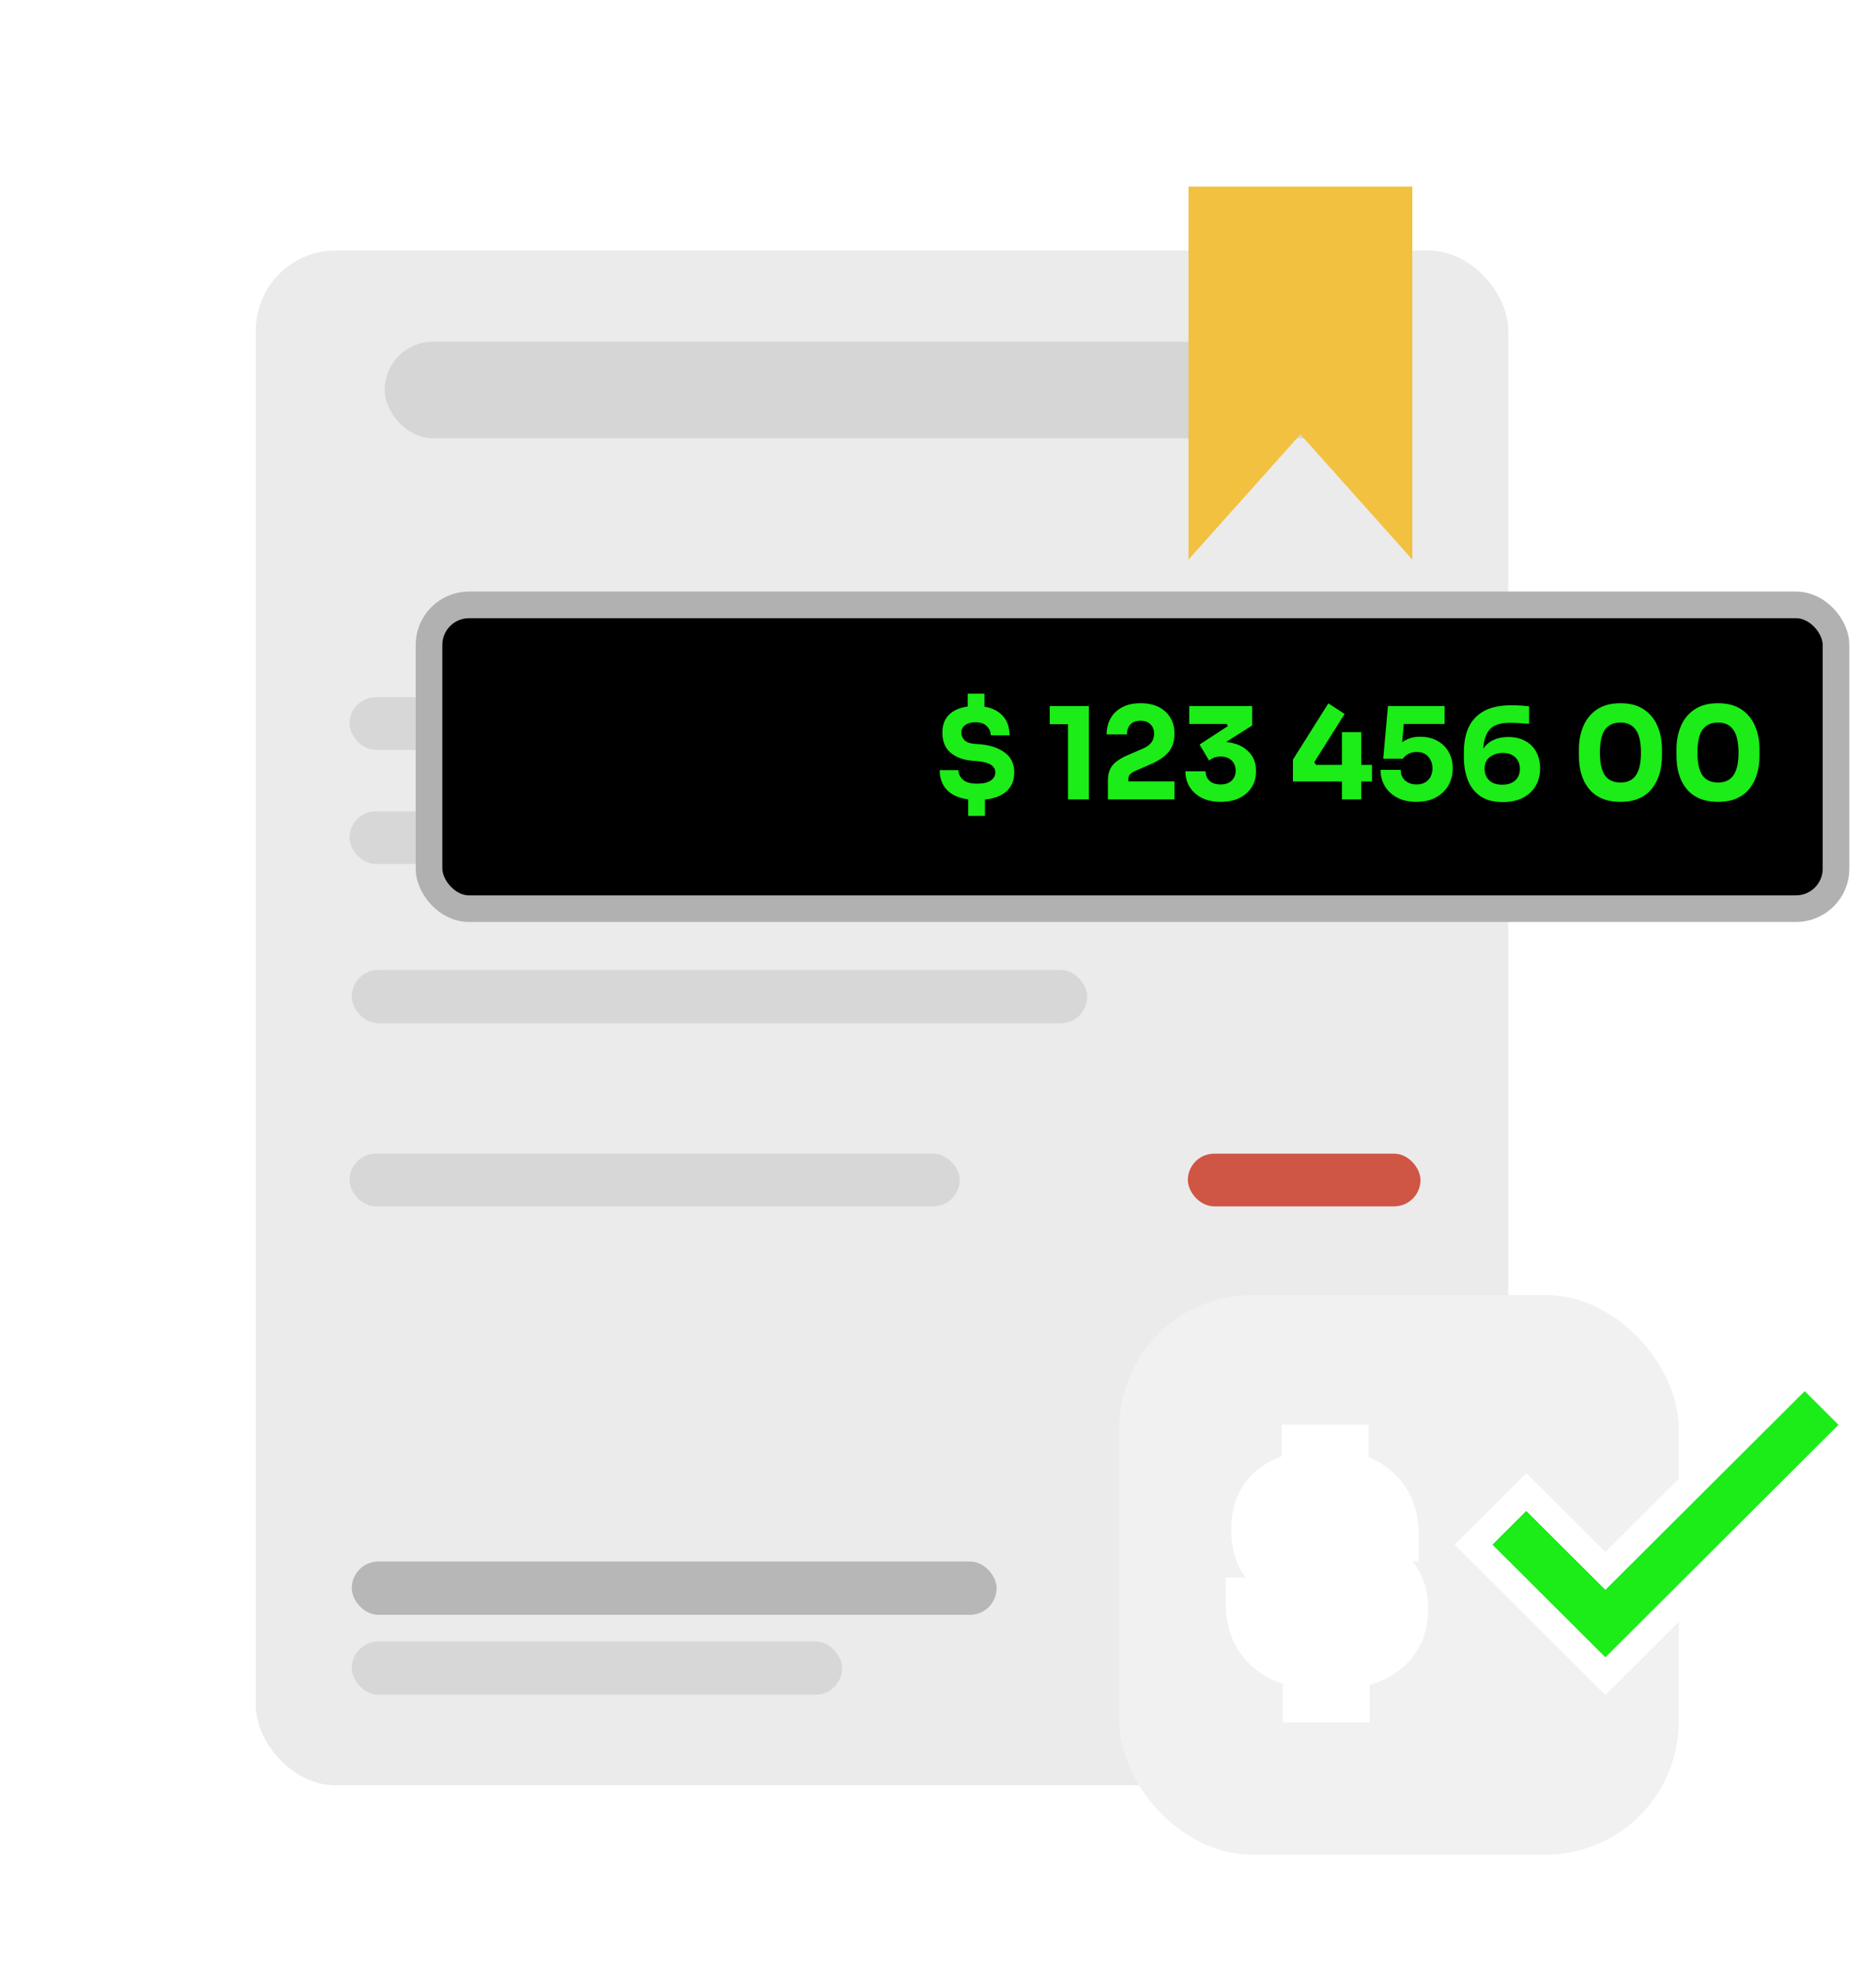 <svg width="352" height="370" viewBox="0 0 352 370" fill="none" xmlns="http://www.w3.org/2000/svg">
<mask id="mask0_2_1118" style="mask-type:alpha" maskUnits="userSpaceOnUse" x="0" y="0" width="352" height="370">
<rect width="352" height="370" fill="white"/>
</mask>
<g mask="url(#mask0_2_1118)">
<rect width="352" height="370" fill="white"/>
<g filter="url(#filter0_d_2_1118)">
<rect x="48" y="46" width="235" height="288" rx="15" fill="#EBEBEB"/>
</g>
<rect x="72.172" y="64.118" width="184.475" height="18.118" rx="9.059" fill="#D7D6D6"/>
<rect x="65.584" y="130.825" width="200.945" height="9.883" rx="4.941" fill="#D7D7D7"/>
<rect x="65.584" y="152.238" width="200.945" height="9.883" rx="4.941" fill="#D7D7D7"/>
<rect x="66" y="182" width="138" height="10" rx="5" fill="#D7D7D7"/>
<rect x="65.584" y="216.474" width="114.473" height="9.883" rx="4.941" fill="#D7D7D7"/>
<rect x="222.881" y="216.474" width="43.648" height="9.883" rx="4.941" fill="#CF5544"/>
<rect x="66" y="308" width="92" height="10" rx="5" fill="#D7D7D7"/>
<rect x="66" y="293" width="121" height="10" rx="5" fill="#B7B7B7"/>
<path d="M223 35H265V105L244 81.5L223 105V35Z" fill="#F3C140"/>
<rect x="80.5" y="113.5" width="264" height="57" rx="7.5" fill="black" stroke="#B1B1B1" stroke-width="5"/>
<path d="M181.668 153.096V150C179.892 149.76 178.556 149.16 177.66 148.2C176.764 147.24 176.316 146.008 176.316 144.504H179.844C179.844 145.192 180.124 145.792 180.684 146.304C181.244 146.8 182.14 147.048 183.372 147.048C184.46 147.048 185.292 146.856 185.868 146.472C186.46 146.088 186.756 145.576 186.756 144.936C186.756 144.376 186.508 143.92 186.012 143.568C185.516 143.2 184.724 142.96 183.636 142.848L182.412 142.752C180.7 142.592 179.34 142.08 178.332 141.216C177.324 140.336 176.82 139.096 176.82 137.496C176.82 136.056 177.236 134.928 178.068 134.112C178.916 133.28 180.084 132.768 181.572 132.576V130.152H184.716V132.6C186.236 132.856 187.396 133.448 188.196 134.376C189.012 135.288 189.42 136.488 189.42 137.976H185.892C185.892 137.304 185.644 136.728 185.148 136.248C184.668 135.768 183.964 135.528 183.036 135.528C182.188 135.528 181.532 135.712 181.068 136.08C180.604 136.432 180.372 136.904 180.372 137.496C180.372 137.992 180.556 138.44 180.924 138.84C181.292 139.24 181.9 139.48 182.748 139.56L183.972 139.656C185.876 139.832 187.404 140.36 188.556 141.24C189.724 142.104 190.308 143.336 190.308 144.936C190.308 146.408 189.828 147.584 188.868 148.464C187.924 149.328 186.572 149.848 184.812 150.024V153.096H181.668ZM200.396 150V135.888H196.964V132.48H204.308V150H200.396ZM207.878 150V146.4C207.878 145.28 208.158 144.36 208.718 143.64C209.294 142.92 210.254 142.272 211.598 141.696L214.43 140.472C215.134 140.168 215.662 139.792 216.014 139.344C216.366 138.896 216.542 138.328 216.542 137.64C216.542 136.936 216.318 136.36 215.87 135.912C215.438 135.464 214.814 135.24 213.998 135.24C213.166 135.24 212.534 135.472 212.102 135.936C211.67 136.4 211.454 137.024 211.454 137.808H207.638C207.638 136.704 207.878 135.712 208.358 134.832C208.838 133.952 209.55 133.256 210.494 132.744C211.438 132.216 212.606 131.952 213.998 131.952C215.374 131.952 216.534 132.2 217.478 132.696C218.422 133.192 219.134 133.864 219.614 134.712C220.11 135.544 220.358 136.472 220.358 137.496V137.784C220.358 139.128 219.99 140.24 219.254 141.12C218.518 142 217.382 142.768 215.846 143.424L213.038 144.648C212.558 144.856 212.214 145.08 212.006 145.32C211.814 145.544 211.718 145.84 211.718 146.208V146.616H220.382V150H207.878ZM229.042 150.456C227.666 150.456 226.482 150.208 225.49 149.712C224.498 149.2 223.738 148.512 223.21 147.648C222.682 146.784 222.418 145.808 222.418 144.72H226.21C226.21 145.456 226.458 146.056 226.954 146.52C227.45 146.968 228.146 147.192 229.042 147.192C229.922 147.192 230.61 146.952 231.106 146.472C231.602 145.992 231.85 145.368 231.85 144.6C231.85 143.832 231.602 143.2 231.106 142.704C230.61 142.208 229.922 141.96 229.042 141.96C228.562 141.96 228.138 142.032 227.77 142.176C227.418 142.32 227.114 142.496 226.858 142.704L225.082 139.704L230.386 136.248L230.17 135.84H223.138V132.48H234.946V136.128L230.074 139.224C231.802 139.4 233.162 139.968 234.154 140.928C235.162 141.872 235.666 143.08 235.666 144.552V144.84C235.666 145.912 235.394 146.872 234.85 147.72C234.322 148.568 233.562 149.24 232.57 149.736C231.578 150.216 230.402 150.456 229.042 150.456ZM242.597 146.64V142.536L249.245 131.976L252.293 133.968L246.605 143.016L246.941 143.52H251.789V137.376H255.413V143.52H257.429V146.64H255.413V150H251.789V146.64H242.597ZM265.754 150.456C264.362 150.456 263.162 150.192 262.154 149.664C261.146 149.12 260.37 148.392 259.826 147.48C259.298 146.568 259.034 145.56 259.034 144.456H262.826C262.826 145.288 263.098 145.952 263.642 146.448C264.202 146.944 264.914 147.192 265.778 147.192C266.722 147.192 267.458 146.912 267.986 146.352C268.514 145.776 268.778 145.048 268.778 144.168C268.778 143.304 268.514 142.576 267.986 141.984C267.474 141.392 266.754 141.096 265.826 141.096C265.25 141.096 264.73 141.216 264.266 141.456C263.802 141.696 263.458 142 263.234 142.368H259.538L260.426 132.48H271.058V135.84H263.402L263.09 139.272C263.506 138.968 263.986 138.72 264.53 138.528C265.074 138.336 265.722 138.24 266.474 138.24C267.738 138.24 268.826 138.504 269.738 139.032C270.65 139.544 271.346 140.24 271.826 141.12C272.322 141.984 272.57 142.952 272.57 144.024V144.336C272.57 145.408 272.306 146.416 271.778 147.36C271.25 148.288 270.474 149.04 269.45 149.616C268.442 150.176 267.21 150.456 265.754 150.456ZM281.991 150.504C280.263 150.504 278.855 150.136 277.767 149.4C276.695 148.648 275.911 147.64 275.415 146.376C274.919 145.096 274.671 143.688 274.671 142.152V141.144C274.671 138.232 275.415 136.04 276.903 134.568C278.391 133.08 280.583 132.336 283.479 132.336C284.071 132.336 284.655 132.352 285.231 132.384C285.807 132.416 286.367 132.464 286.911 132.528V135.816C286.383 135.768 285.815 135.728 285.207 135.696C284.599 135.648 283.975 135.624 283.335 135.624C281.543 135.624 280.279 136.032 279.543 136.848C278.807 137.664 278.399 138.872 278.319 140.472C278.799 139.752 279.439 139.208 280.239 138.84C281.039 138.472 281.959 138.288 282.999 138.288C284.231 138.288 285.295 138.536 286.191 139.032C287.087 139.512 287.775 140.2 288.255 141.096C288.735 141.976 288.975 143.008 288.975 144.192C288.975 145.456 288.687 146.568 288.111 147.528C287.535 148.472 286.719 149.208 285.663 149.736C284.623 150.248 283.399 150.504 281.991 150.504ZM281.871 147.24C282.927 147.24 283.743 146.968 284.319 146.424C284.895 145.88 285.183 145.16 285.183 144.264C285.183 143.368 284.895 142.648 284.319 142.104C283.759 141.56 282.975 141.288 281.967 141.288C281.039 141.288 280.239 141.536 279.567 142.032C278.895 142.528 278.559 143.272 278.559 144.264C278.559 145.128 278.839 145.84 279.399 146.4C279.959 146.96 280.783 147.24 281.871 147.24ZM304.059 150.456C302.667 150.456 301.475 150.232 300.483 149.784C299.491 149.336 298.683 148.712 298.059 147.912C297.435 147.112 296.979 146.2 296.691 145.176C296.403 144.152 296.259 143.064 296.259 141.912V140.544C296.259 138.96 296.539 137.52 297.099 136.224C297.659 134.912 298.515 133.872 299.667 133.104C300.819 132.336 302.283 131.952 304.059 131.952C305.835 131.952 307.291 132.336 308.427 133.104C309.579 133.872 310.435 134.912 310.995 136.224C311.555 137.52 311.835 138.96 311.835 140.544V141.912C311.835 143.064 311.683 144.152 311.379 145.176C311.091 146.2 310.635 147.112 310.011 147.912C309.403 148.712 308.603 149.336 307.611 149.784C306.635 150.232 305.451 150.456 304.059 150.456ZM304.059 146.832C305.355 146.832 306.315 146.384 306.939 145.488C307.579 144.576 307.899 143.168 307.899 141.264C307.899 139.248 307.571 137.8 306.915 136.92C306.275 136.024 305.323 135.576 304.059 135.576C302.779 135.576 301.811 136.016 301.155 136.896C300.515 137.776 300.195 139.216 300.195 141.216C300.195 143.152 300.507 144.576 301.131 145.488C301.771 146.384 302.747 146.832 304.059 146.832ZM322.363 150.456C320.971 150.456 319.779 150.232 318.787 149.784C317.795 149.336 316.987 148.712 316.363 147.912C315.739 147.112 315.283 146.2 314.995 145.176C314.707 144.152 314.563 143.064 314.563 141.912V140.544C314.563 138.96 314.843 137.52 315.403 136.224C315.963 134.912 316.819 133.872 317.971 133.104C319.123 132.336 320.587 131.952 322.363 131.952C324.139 131.952 325.595 132.336 326.731 133.104C327.883 133.872 328.739 134.912 329.299 136.224C329.859 137.52 330.139 138.96 330.139 140.544V141.912C330.139 143.064 329.987 144.152 329.683 145.176C329.395 146.2 328.939 147.112 328.315 147.912C327.707 148.712 326.907 149.336 325.915 149.784C324.939 150.232 323.755 150.456 322.363 150.456ZM322.363 146.832C323.659 146.832 324.619 146.384 325.243 145.488C325.883 144.576 326.203 143.168 326.203 141.264C326.203 139.248 325.875 137.8 325.219 136.92C324.579 136.024 323.627 135.576 322.363 135.576C321.083 135.576 320.115 136.016 319.459 136.896C318.819 137.776 318.499 139.216 318.499 141.216C318.499 143.152 318.811 144.576 319.435 145.488C320.075 146.384 321.051 146.832 322.363 146.832Z" fill="#1CEC18"/>
<g filter="url(#filter1_d_2_1118)">
<rect x="210" y="242" width="105" height="105" rx="25" fill="#F1F1F1"/>
</g>
<g filter="url(#filter2_d_2_1118)">
<path d="M245.703 317.192V311C242.151 310.52 239.479 309.32 237.687 307.4C235.895 305.48 234.999 303.016 234.999 300.008H242.055C242.055 301.384 242.615 302.584 243.735 303.608C244.855 304.6 246.647 305.096 249.111 305.096C251.287 305.096 252.951 304.712 254.103 303.944C255.287 303.176 255.879 302.152 255.879 300.872C255.879 299.752 255.383 298.84 254.391 298.136C253.399 297.4 251.815 296.92 249.639 296.696L247.191 296.504C243.767 296.184 241.047 295.16 239.031 293.432C237.015 291.672 236.007 289.192 236.007 285.992C236.007 283.112 236.839 280.856 238.503 279.224C240.199 277.56 242.535 276.536 245.511 276.152V271.304H251.799V276.2C254.839 276.712 257.159 277.896 258.759 279.752C260.391 281.576 261.207 283.976 261.207 286.952H254.151C254.151 285.608 253.655 284.456 252.663 283.496C251.703 282.536 250.295 282.056 248.439 282.056C246.743 282.056 245.431 282.424 244.503 283.16C243.575 283.864 243.111 284.808 243.111 285.992C243.111 286.984 243.479 287.88 244.215 288.68C244.951 289.48 246.167 289.96 247.863 290.12L250.311 290.312C254.119 290.664 257.175 291.72 259.479 293.48C261.815 295.208 262.983 297.672 262.983 300.872C262.983 303.816 262.023 306.168 260.103 307.928C258.215 309.656 255.511 310.696 251.991 311.048V317.192H245.703Z" fill="#1CEC18"/>
<path d="M245.703 317.192H240.703V322.192H245.703V317.192ZM245.703 311H250.703V306.63L246.373 306.045L245.703 311ZM237.687 307.4L234.032 310.812H234.032L237.687 307.4ZM234.999 300.008V295.008H229.999V300.008H234.999ZM242.055 300.008H247.055V295.008H242.055V300.008ZM243.735 303.608L240.361 307.298L240.39 307.325L240.42 307.351L243.735 303.608ZM254.103 303.944L251.382 299.749L251.356 299.766L251.33 299.784L254.103 303.944ZM254.391 298.136L251.412 302.151L251.454 302.183L251.497 302.214L254.391 298.136ZM249.639 296.696L250.151 291.722L250.091 291.716L250.03 291.711L249.639 296.696ZM247.191 296.504L246.726 301.482L246.763 301.486L246.8 301.489L247.191 296.504ZM239.031 293.432L235.743 297.199L235.76 297.214L235.777 297.228L239.031 293.432ZM238.503 279.224L242.004 282.794L242.005 282.793L238.503 279.224ZM245.511 276.152L246.151 281.111L250.511 280.548V276.152H245.511ZM245.511 271.304V266.304H240.511V271.304H245.511ZM251.799 271.304H256.799V266.304H251.799V271.304ZM251.799 276.2H246.799V280.428L250.969 281.131L251.799 276.2ZM258.759 279.752L254.972 283.017L255.002 283.052L255.033 283.086L258.759 279.752ZM261.207 286.952V291.952H266.207V286.952H261.207ZM254.151 286.952H249.151V291.952H254.151V286.952ZM252.663 283.496L249.128 287.032L249.157 287.061L249.186 287.089L252.663 283.496ZM244.503 283.16L247.525 287.143L247.568 287.111L247.61 287.077L244.503 283.16ZM244.215 288.68L247.895 285.295L247.895 285.295L244.215 288.68ZM247.863 290.12L247.394 295.098L247.433 295.102L247.472 295.105L247.863 290.12ZM250.311 290.312L250.771 285.333L250.737 285.33L250.702 285.327L250.311 290.312ZM259.479 293.48L256.444 297.453L256.475 297.477L256.506 297.5L259.479 293.48ZM260.103 307.928L263.479 311.616L263.482 311.614L260.103 307.928ZM251.991 311.048L251.494 306.073L246.991 306.523V311.048H251.991ZM251.991 317.192V322.192H256.991V317.192H251.991ZM250.703 317.192V311H240.703V317.192H250.703ZM246.373 306.045C243.549 305.663 242.102 304.802 241.342 303.988L234.032 310.812C236.856 313.838 240.753 315.377 245.034 315.955L246.373 306.045ZM241.342 303.988C240.541 303.129 239.999 301.947 239.999 300.008H229.999C229.999 304.085 231.25 307.831 234.032 310.812L241.342 303.988ZM234.999 305.008H242.055V295.008H234.999V305.008ZM237.055 300.008C237.055 302.941 238.324 305.435 240.361 307.298L247.109 299.918C247.035 299.85 247 299.807 246.99 299.793C246.98 299.781 246.99 299.791 247.006 299.826C247.022 299.86 247.037 299.902 247.046 299.945C247.055 299.987 247.055 300.011 247.055 300.008H237.055ZM240.42 307.351C242.887 309.536 246.164 310.096 249.111 310.096V300.096C248.193 300.096 247.6 300.001 247.253 299.905C246.917 299.812 246.919 299.749 247.05 299.865L240.42 307.351ZM249.111 310.096C251.755 310.096 254.557 309.65 256.877 308.104L251.33 299.784C251.358 299.765 251.243 299.849 250.867 299.936C250.488 300.023 249.918 300.096 249.111 300.096V310.096ZM256.824 308.139C259.257 306.561 260.879 304.042 260.879 300.872H250.879C250.879 300.708 250.927 300.408 251.107 300.097C251.275 299.807 251.439 299.712 251.382 299.749L256.824 308.139ZM260.879 300.872C260.879 297.975 259.465 295.606 257.285 294.058L251.497 302.214C251.478 302.2 251.289 302.056 251.115 301.737C250.933 301.403 250.879 301.079 250.879 300.872H260.879ZM257.37 294.121C255.293 292.579 252.624 291.977 250.151 291.722L249.127 301.67C249.992 301.759 250.603 301.886 251.009 302.009C251.426 302.136 251.505 302.22 251.412 302.151L257.37 294.121ZM250.03 291.711L247.582 291.519L246.8 301.489L249.248 301.681L250.03 291.711ZM247.656 291.526C244.959 291.274 243.313 290.517 242.285 289.636L235.777 297.228C238.781 299.803 242.575 301.094 246.726 301.482L247.656 291.526ZM242.319 289.665C241.604 289.041 241.007 288.058 241.007 285.992H231.007C231.007 290.326 232.426 294.303 235.743 297.199L242.319 289.665ZM241.007 285.992C241.007 284.118 241.515 283.273 242.004 282.794L235.002 275.654C232.163 278.439 231.007 282.106 231.007 285.992H241.007ZM242.005 282.793C242.74 282.072 243.967 281.393 246.151 281.111L244.871 271.193C241.103 271.679 237.659 273.048 235.001 275.655L242.005 282.793ZM250.511 276.152V271.304H240.511V276.152H250.511ZM245.511 276.304H251.799V266.304H245.511V276.304ZM246.799 271.304V276.2H256.799V271.304H246.799ZM250.969 281.131C253.164 281.5 254.313 282.252 254.972 283.017L262.546 276.487C260.005 273.54 256.515 271.924 252.63 271.269L250.969 281.131ZM255.033 283.086C255.676 283.805 256.207 284.928 256.207 286.952H266.207C266.207 283.024 265.106 279.347 262.485 276.418L255.033 283.086ZM261.207 281.952H254.151V291.952H261.207V281.952ZM259.151 286.952C259.151 284.213 258.076 281.776 256.14 279.903L249.186 287.089C249.224 287.126 249.233 287.141 249.227 287.132C249.22 287.122 249.203 287.096 249.187 287.057C249.17 287.018 249.159 286.982 249.154 286.955C249.149 286.928 249.151 286.925 249.151 286.952H259.151ZM256.199 279.96C253.999 277.761 251.123 277.056 248.439 277.056V287.056C248.949 287.056 249.2 287.123 249.274 287.149C249.324 287.166 249.239 287.142 249.128 287.032L256.199 279.96ZM248.439 277.056C246.09 277.056 243.519 277.559 241.396 279.243L247.61 287.077C247.482 287.179 247.421 287.178 247.534 287.146C247.658 287.111 247.941 287.056 248.439 287.056V277.056ZM241.481 279.177C239.283 280.844 238.111 283.274 238.111 285.992H248.111C248.111 286.068 248.092 286.305 247.946 286.602C247.8 286.9 247.614 287.076 247.525 287.143L241.481 279.177ZM238.111 285.992C238.111 288.363 239.039 290.438 240.536 292.065L247.895 285.295C247.879 285.277 247.946 285.346 248.012 285.508C248.082 285.678 248.111 285.853 248.111 285.992H238.111ZM240.536 292.065C242.471 294.17 245.134 294.885 247.394 295.098L248.333 285.142C247.82 285.094 247.576 285.013 247.515 284.989C247.469 284.971 247.658 285.038 247.895 285.295L240.536 292.065ZM247.472 295.105L249.92 295.297L250.702 285.327L248.254 285.135L247.472 295.105ZM249.851 295.291C253.015 295.583 255.09 296.419 256.444 297.453L262.514 289.507C259.261 287.021 255.223 285.745 250.771 285.333L249.851 295.291ZM256.506 297.5C257.425 298.18 257.983 299.072 257.983 300.872H267.983C267.983 296.272 266.206 292.236 262.453 289.46L256.506 297.5ZM257.983 300.872C257.983 302.616 257.471 303.558 256.725 304.242L263.482 311.614C266.575 308.778 267.983 305.016 267.983 300.872H257.983ZM256.727 304.24C255.889 305.007 254.342 305.788 251.494 306.073L252.489 316.023C256.68 315.604 260.542 314.305 263.479 311.616L256.727 304.24ZM246.991 311.048V317.192H256.991V311.048H246.991ZM251.991 312.192H245.703V322.192H251.991V312.192Z" fill="white"/>
</g>
<g filter="url(#filter3_d_2_1118)">
<path d="M301.226 297.285L286.376 282.48L280 288.837L301.226 310L345 266.357L338.624 260L301.226 297.285Z" fill="#1CEC18"/>
<path d="M288.142 280.71L286.376 278.95L284.611 280.71L278.235 287.067L276.459 288.837L278.235 290.608L299.461 311.77L301.226 313.53L302.991 311.77L346.765 268.128L348.541 266.357L346.765 264.587L340.389 258.23L338.624 256.47L336.858 258.23L301.226 293.755L288.142 280.71Z" stroke="white" stroke-width="5"/>
</g>
</g>
<defs>
<filter id="filter0_d_2_1118" x="40" y="39" width="251" height="304" filterUnits="userSpaceOnUse" color-interpolation-filters="sRGB">
<feFlood flood-opacity="0" result="BackgroundImageFix"/>
<feColorMatrix in="SourceAlpha" type="matrix" values="0 0 0 0 0 0 0 0 0 0 0 0 0 0 0 0 0 0 127 0" result="hardAlpha"/>
<feOffset dy="1"/>
<feGaussianBlur stdDeviation="4"/>
<feComposite in2="hardAlpha" operator="out"/>
<feColorMatrix type="matrix" values="0 0 0 0 0 0 0 0 0 0 0 0 0 0 0 0 0 0 0.25 0"/>
<feBlend mode="normal" in2="BackgroundImageFix" result="effect1_dropShadow_2_1118"/>
<feBlend mode="normal" in="SourceGraphic" in2="effect1_dropShadow_2_1118" result="shape"/>
</filter>
<filter id="filter1_d_2_1118" x="202" y="235" width="121" height="121" filterUnits="userSpaceOnUse" color-interpolation-filters="sRGB">
<feFlood flood-opacity="0" result="BackgroundImageFix"/>
<feColorMatrix in="SourceAlpha" type="matrix" values="0 0 0 0 0 0 0 0 0 0 0 0 0 0 0 0 0 0 127 0" result="hardAlpha"/>
<feOffset dy="1"/>
<feGaussianBlur stdDeviation="4"/>
<feComposite in2="hardAlpha" operator="out"/>
<feColorMatrix type="matrix" values="0 0 0 0 0 0 0 0 0 0 0 0 0 0 0 0 0 0 0.25 0"/>
<feBlend mode="normal" in2="BackgroundImageFix" result="effect1_dropShadow_2_1118"/>
<feBlend mode="normal" in="SourceGraphic" in2="effect1_dropShadow_2_1118" result="shape"/>
</filter>
<filter id="filter2_d_2_1118" x="226.999" y="264.304" width="43.984" height="61.888" filterUnits="userSpaceOnUse" color-interpolation-filters="sRGB">
<feFlood flood-opacity="0" result="BackgroundImageFix"/>
<feColorMatrix in="SourceAlpha" type="matrix" values="0 0 0 0 0 0 0 0 0 0 0 0 0 0 0 0 0 0 127 0" result="hardAlpha"/>
<feOffset dy="1"/>
<feGaussianBlur stdDeviation="4"/>
<feComposite in2="hardAlpha" operator="out"/>
<feColorMatrix type="matrix" values="0 0 0 0 0 0 0 0 0 0 0 0 0 0 0 0 0 0 0.25 0"/>
<feBlend mode="normal" in2="BackgroundImageFix" result="effect1_dropShadow_2_1118"/>
<feBlend mode="normal" in="SourceGraphic" in2="effect1_dropShadow_2_1118" result="shape"/>
</filter>
<filter id="filter3_d_2_1118" x="264.918" y="245.94" width="95.163" height="80.121" filterUnits="userSpaceOnUse" color-interpolation-filters="sRGB">
<feFlood flood-opacity="0" result="BackgroundImageFix"/>
<feColorMatrix in="SourceAlpha" type="matrix" values="0 0 0 0 0 0 0 0 0 0 0 0 0 0 0 0 0 0 127 0" result="hardAlpha"/>
<feOffset dy="1"/>
<feGaussianBlur stdDeviation="4"/>
<feComposite in2="hardAlpha" operator="out"/>
<feColorMatrix type="matrix" values="0 0 0 0 0 0 0 0 0 0 0 0 0 0 0 0 0 0 0.25 0"/>
<feBlend mode="normal" in2="BackgroundImageFix" result="effect1_dropShadow_2_1118"/>
<feBlend mode="normal" in="SourceGraphic" in2="effect1_dropShadow_2_1118" result="shape"/>
</filter>
</defs>
</svg>
